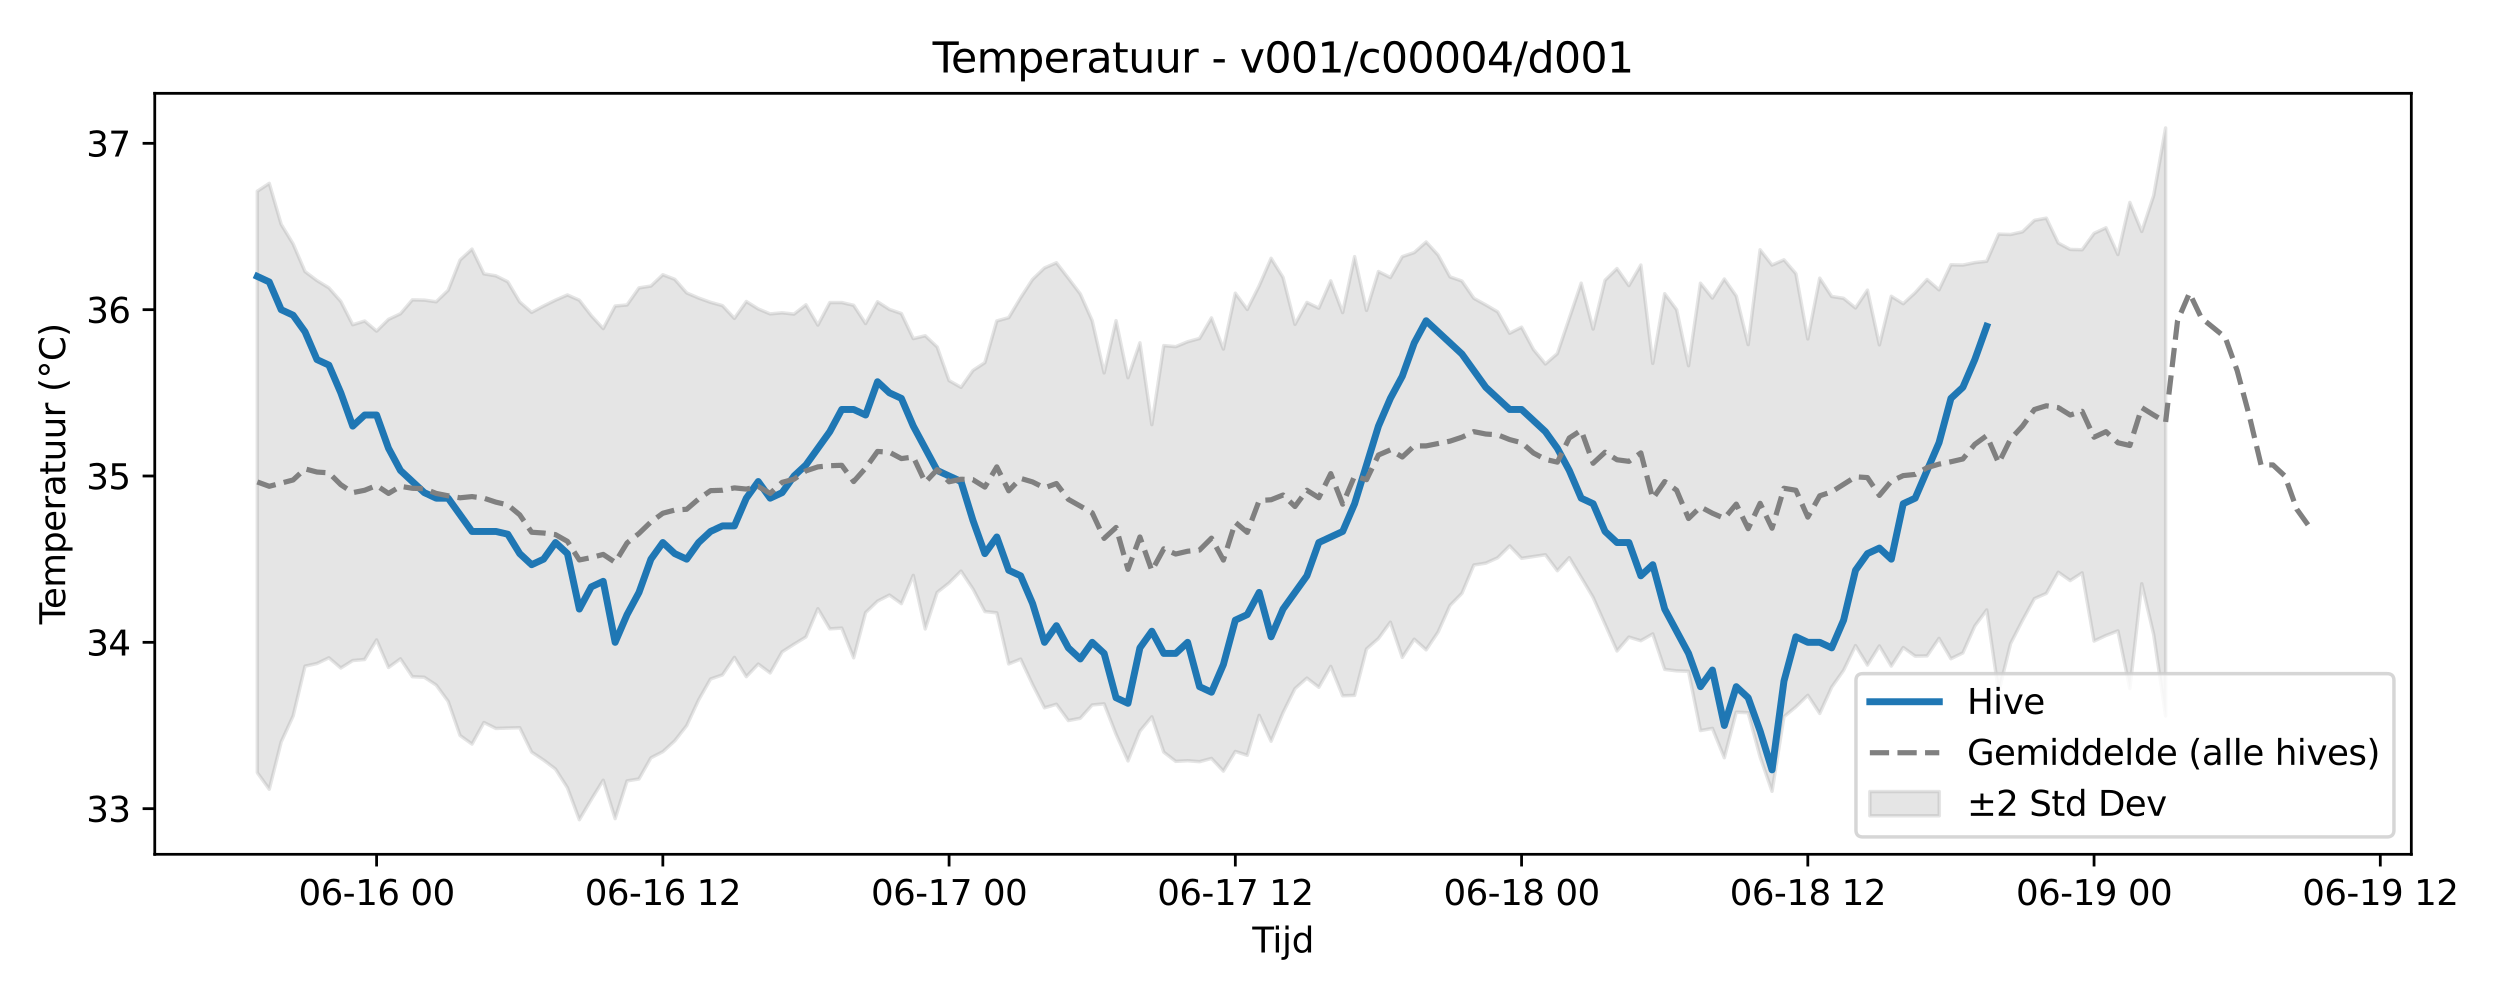 <?xml version="1.0" encoding="utf-8" standalone="no"?>
<!DOCTYPE svg PUBLIC "-//W3C//DTD SVG 1.1//EN"
  "http://www.w3.org/Graphics/SVG/1.1/DTD/svg11.dtd">
<svg xmlns:xlink="http://www.w3.org/1999/xlink" width="720pt" height="288pt" viewBox="0 0 720 288" xmlns="http://www.w3.org/2000/svg" version="1.1">
 <defs>
  <style type="text/css">*{stroke-linejoin: round; stroke-linecap: butt}</style>
 </defs>
 <g id="figure_1">
  <g id="patch_1">
   <path d="M 0 288 
L 720 288 
L 720 0 
L 0 0 
z
" style="fill: #ffffff"/>
  </g>
  <g id="axes_1">
   <g id="patch_2">
    <path d="M 44.57 246.04 
L 694.458 246.04 
L 694.458 26.88 
L 44.57 26.88 
z
" style="fill: #ffffff"/>
   </g>
   <g id="FillBetweenPolyCollection_1">
    <defs>
     <path id="m470086bb7f" d="M 74.11 -232.936 
L 74.11 -65.467 
L 77.545 -60.697 
L 80.98 -74.314 
L 84.415 -81.785 
L 87.85 -96.146 
L 91.285 -96.903 
L 94.72 -98.552 
L 98.155 -95.611 
L 101.59 -97.761 
L 105.025 -98.066 
L 108.46 -103.706 
L 111.895 -95.758 
L 115.329 -98.254 
L 118.764 -93.105 
L 122.199 -92.952 
L 125.634 -90.692 
L 129.069 -86.013 
L 132.504 -76.17 
L 135.939 -73.7 
L 139.374 -79.916 
L 142.809 -78.207 
L 146.244 -78.321 
L 149.679 -78.419 
L 153.114 -71.398 
L 156.549 -69.102 
L 159.984 -66.494 
L 163.418 -61.129 
L 166.853 -51.922 
L 170.288 -57.728 
L 173.723 -63.29 
L 177.158 -52.234 
L 180.593 -63.094 
L 184.028 -63.657 
L 187.463 -69.746 
L 190.898 -71.509 
L 194.333 -74.642 
L 197.768 -79.026 
L 201.203 -86.42 
L 204.638 -92.445 
L 208.072 -93.63 
L 211.507 -98.669 
L 214.942 -93.121 
L 218.377 -96.745 
L 221.812 -94.189 
L 225.247 -100.257 
L 228.682 -102.459 
L 232.117 -104.56 
L 235.552 -112.694 
L 238.987 -106.892 
L 242.422 -107.108 
L 245.857 -98.554 
L 249.292 -111.562 
L 252.727 -114.868 
L 256.161 -116.622 
L 259.596 -114.153 
L 263.031 -122.297 
L 266.466 -106.865 
L 269.901 -117.395 
L 273.336 -120.101 
L 276.771 -123.523 
L 280.206 -118.385 
L 283.641 -111.872 
L 287.076 -111.505 
L 290.511 -96.785 
L 293.946 -98.182 
L 297.381 -90.851 
L 300.816 -84.145 
L 304.25 -85.165 
L 307.685 -80.475 
L 311.12 -81.133 
L 314.555 -84.973 
L 317.99 -85.285 
L 321.425 -76.521 
L 324.86 -68.855 
L 328.295 -77.425 
L 331.73 -81.554 
L 335.165 -71.378 
L 338.6 -68.726 
L 342.035 -68.908 
L 345.47 -68.639 
L 348.904 -69.566 
L 352.339 -65.922 
L 355.774 -71.575 
L 359.209 -70.478 
L 362.644 -81.977 
L 366.079 -74.526 
L 369.514 -82.755 
L 372.949 -89.666 
L 376.384 -92.711 
L 379.819 -90.066 
L 383.254 -96.074 
L 386.689 -87.609 
L 390.124 -87.739 
L 393.559 -101.095 
L 396.993 -104.113 
L 400.428 -108.805 
L 403.863 -98.673 
L 407.298 -103.905 
L 410.733 -100.845 
L 414.168 -105.962 
L 417.603 -113.628 
L 421.038 -117.116 
L 424.473 -125.276 
L 427.908 -125.812 
L 431.343 -127.363 
L 434.778 -130.782 
L 438.213 -127.203 
L 441.647 -127.716 
L 445.082 -128.231 
L 448.517 -123.631 
L 451.952 -127.396 
L 455.387 -121.722 
L 458.822 -115.939 
L 462.257 -108.224 
L 465.692 -100.519 
L 469.127 -104.516 
L 472.562 -103.468 
L 475.997 -105.432 
L 479.432 -95.215 
L 482.867 -94.793 
L 486.302 -94.668 
L 489.736 -77.595 
L 493.171 -78.221 
L 496.606 -69.768 
L 500.041 -82.883 
L 503.476 -82.738 
L 506.911 -70.021 
L 510.346 -60.088 
L 513.781 -81.582 
L 517.216 -84.422 
L 520.651 -87.752 
L 524.086 -82.527 
L 527.521 -90.081 
L 530.956 -94.946 
L 534.391 -102.063 
L 537.825 -96.459 
L 541.26 -101.97 
L 544.695 -96.181 
L 548.13 -101.516 
L 551.565 -99.034 
L 555 -99.105 
L 558.435 -104.139 
L 561.87 -98.284 
L 565.305 -99.966 
L 568.74 -107.702 
L 572.175 -112.332 
L 575.61 -88.7 
L 579.045 -102.644 
L 582.479 -109.329 
L 585.914 -115.597 
L 589.349 -117.1 
L 592.784 -123.203 
L 596.219 -120.788 
L 599.654 -123.007 
L 603.089 -103.378 
L 606.524 -104.975 
L 609.959 -106.298 
L 613.394 -89.693 
L 616.829 -119.877 
L 620.264 -105.249 
L 623.699 -81.801 
L 623.699 -251.158 
L 623.699 -251.158 
L 620.264 -231.702 
L 616.829 -221.332 
L 613.394 -229.695 
L 609.959 -214.686 
L 606.524 -222.396 
L 603.089 -220.799 
L 599.654 -216.074 
L 596.219 -216.164 
L 592.784 -218.007 
L 589.349 -225.174 
L 585.914 -224.548 
L 582.479 -221.236 
L 579.045 -220.469 
L 575.61 -220.575 
L 572.175 -212.758 
L 568.74 -212.37 
L 565.305 -211.666 
L 561.87 -211.751 
L 558.435 -204.528 
L 555 -207.509 
L 551.565 -203.702 
L 548.13 -200.536 
L 544.695 -202.678 
L 541.26 -188.676 
L 537.825 -204.452 
L 534.391 -199.305 
L 530.956 -202.088 
L 527.521 -202.619 
L 524.086 -207.892 
L 520.651 -190.388 
L 517.216 -209.19 
L 513.781 -213.171 
L 510.346 -211.665 
L 506.911 -216.064 
L 503.476 -188.748 
L 500.041 -202.745 
L 496.606 -207.649 
L 493.171 -202.161 
L 489.736 -206.437 
L 486.302 -182.673 
L 482.867 -198.819 
L 479.432 -203.415 
L 475.997 -183.352 
L 472.562 -211.662 
L 469.127 -205.748 
L 465.692 -210.657 
L 462.257 -207.286 
L 458.822 -193.23 
L 455.387 -206.447 
L 451.952 -196.325 
L 448.517 -186.176 
L 445.082 -183.173 
L 441.647 -187.338 
L 438.213 -193.781 
L 434.778 -192.027 
L 431.343 -198.183 
L 427.908 -200.19 
L 424.473 -202.095 
L 421.038 -207.062 
L 417.603 -208.268 
L 414.168 -214.566 
L 410.733 -218.315 
L 407.298 -215.255 
L 403.863 -214.1 
L 400.428 -208.073 
L 396.993 -209.8 
L 393.559 -198.6 
L 390.124 -214.085 
L 386.689 -197.982 
L 383.254 -207.118 
L 379.819 -199.25 
L 376.384 -200.902 
L 372.949 -194.594 
L 369.514 -208.12 
L 366.079 -213.612 
L 362.644 -205.705 
L 359.209 -198.879 
L 355.774 -203.561 
L 352.339 -187.468 
L 348.904 -196.446 
L 345.47 -190.53 
L 342.035 -189.576 
L 338.6 -188.162 
L 335.165 -188.475 
L 331.73 -165.715 
L 328.295 -189.271 
L 324.86 -179.213 
L 321.425 -195.65 
L 317.99 -180.613 
L 314.555 -195.638 
L 311.12 -203.355 
L 307.685 -207.89 
L 304.25 -212.325 
L 300.816 -210.836 
L 297.381 -207.552 
L 293.946 -202.273 
L 290.511 -196.523 
L 287.076 -195.565 
L 283.641 -183.565 
L 280.206 -181.31 
L 276.771 -176.438 
L 273.336 -178.396 
L 269.901 -188.078 
L 266.466 -191.309 
L 263.031 -190.476 
L 259.596 -197.707 
L 256.161 -198.887 
L 252.727 -201.098 
L 249.292 -194.824 
L 245.857 -200.076 
L 242.422 -200.874 
L 238.987 -200.862 
L 235.552 -194.376 
L 232.117 -200.229 
L 228.682 -197.54 
L 225.247 -197.917 
L 221.812 -197.598 
L 218.377 -199.034 
L 214.942 -201.175 
L 211.507 -196.312 
L 208.072 -199.983 
L 204.638 -200.939 
L 201.203 -202.174 
L 197.768 -203.637 
L 194.333 -207.565 
L 190.898 -208.874 
L 187.463 -205.618 
L 184.028 -205.092 
L 180.593 -200.181 
L 177.158 -199.864 
L 173.723 -193.37 
L 170.288 -197.107 
L 166.853 -201.544 
L 163.418 -203.058 
L 159.984 -201.57 
L 156.549 -199.875 
L 153.114 -198.035 
L 149.679 -201.051 
L 146.244 -206.852 
L 142.809 -208.563 
L 139.374 -209.134 
L 135.939 -216.262 
L 132.504 -213.108 
L 129.069 -204.406 
L 125.634 -201.095 
L 122.199 -201.573 
L 118.764 -201.648 
L 115.329 -197.639 
L 111.895 -196.029 
L 108.46 -192.643 
L 105.025 -195.547 
L 101.59 -194.482 
L 98.155 -201.194 
L 94.72 -205.097 
L 91.285 -207.201 
L 87.85 -209.784 
L 84.415 -217.757 
L 80.98 -223.404 
L 77.545 -235.196 
L 74.11 -232.936 
z
" style="stroke: #808080; stroke-opacity: 0.2"/>
    </defs>
    <g clip-path="url(#p5c47bbd1cf)">
     <use xlink:href="#m470086bb7f" x="0" y="288" style="fill: #808080; fill-opacity: 0.2; stroke: #808080; stroke-opacity: 0.2"/>
    </g>
   </g>
   <g id="matplotlib.axis_1">
    <g id="xtick_1">
     <g id="line2d_1">
      <defs>
       <path id="m032b2d06da" d="M 0 0 
L 0 3.5 
" style="stroke: #000000; stroke-width: 0.8"/>
      </defs>
      <g>
       <use xlink:href="#m032b2d06da" x="108.46" y="246.04" style="stroke: #000000; stroke-width: 0.8"/>
      </g>
     </g>
     <g id="text_1">
      <!-- 06-16 00 -->
      <g transform="translate(85.979 260.638) scale(0.1 -0.1)">
       <defs>
        <path id="DejaVuSans-30" d="M 2034 4250 
Q 1547 4250 1301 3770 
Q 1056 3291 1056 2328 
Q 1056 1369 1301 889 
Q 1547 409 2034 409 
Q 2525 409 2770 889 
Q 3016 1369 3016 2328 
Q 3016 3291 2770 3770 
Q 2525 4250 2034 4250 
z
M 2034 4750 
Q 2819 4750 3233 4129 
Q 3647 3509 3647 2328 
Q 3647 1150 3233 529 
Q 2819 -91 2034 -91 
Q 1250 -91 836 529 
Q 422 1150 422 2328 
Q 422 3509 836 4129 
Q 1250 4750 2034 4750 
z
" transform="scale(0.016)"/>
        <path id="DejaVuSans-36" d="M 2113 2584 
Q 1688 2584 1439 2293 
Q 1191 2003 1191 1497 
Q 1191 994 1439 701 
Q 1688 409 2113 409 
Q 2538 409 2786 701 
Q 3034 994 3034 1497 
Q 3034 2003 2786 2293 
Q 2538 2584 2113 2584 
z
M 3366 4563 
L 3366 3988 
Q 3128 4100 2886 4159 
Q 2644 4219 2406 4219 
Q 1781 4219 1451 3797 
Q 1122 3375 1075 2522 
Q 1259 2794 1537 2939 
Q 1816 3084 2150 3084 
Q 2853 3084 3261 2657 
Q 3669 2231 3669 1497 
Q 3669 778 3244 343 
Q 2819 -91 2113 -91 
Q 1303 -91 875 529 
Q 447 1150 447 2328 
Q 447 3434 972 4092 
Q 1497 4750 2381 4750 
Q 2619 4750 2861 4703 
Q 3103 4656 3366 4563 
z
" transform="scale(0.016)"/>
        <path id="DejaVuSans-2d" d="M 313 2009 
L 1997 2009 
L 1997 1497 
L 313 1497 
L 313 2009 
z
" transform="scale(0.016)"/>
        <path id="DejaVuSans-31" d="M 794 531 
L 1825 531 
L 1825 4091 
L 703 3866 
L 703 4441 
L 1819 4666 
L 2450 4666 
L 2450 531 
L 3481 531 
L 3481 0 
L 794 0 
L 794 531 
z
" transform="scale(0.016)"/>
        <path id="DejaVuSans-20" transform="scale(0.016)"/>
       </defs>
       <use xlink:href="#DejaVuSans-30"/>
       <use xlink:href="#DejaVuSans-36" transform="translate(63.623 0)"/>
       <use xlink:href="#DejaVuSans-2d" transform="translate(127.246 0)"/>
       <use xlink:href="#DejaVuSans-31" transform="translate(163.33 0)"/>
       <use xlink:href="#DejaVuSans-36" transform="translate(226.953 0)"/>
       <use xlink:href="#DejaVuSans-20" transform="translate(290.576 0)"/>
       <use xlink:href="#DejaVuSans-30" transform="translate(322.363 0)"/>
       <use xlink:href="#DejaVuSans-30" transform="translate(385.986 0)"/>
      </g>
     </g>
    </g>
    <g id="xtick_2">
     <g id="line2d_2">
      <g>
       <use xlink:href="#m032b2d06da" x="190.898" y="246.04" style="stroke: #000000; stroke-width: 0.8"/>
      </g>
     </g>
     <g id="text_2">
      <!-- 06-16 12 -->
      <g transform="translate(168.417 260.638) scale(0.1 -0.1)">
       <defs>
        <path id="DejaVuSans-32" d="M 1228 531 
L 3431 531 
L 3431 0 
L 469 0 
L 469 531 
Q 828 903 1448 1529 
Q 2069 2156 2228 2338 
Q 2531 2678 2651 2914 
Q 2772 3150 2772 3378 
Q 2772 3750 2511 3984 
Q 2250 4219 1831 4219 
Q 1534 4219 1204 4116 
Q 875 4013 500 3803 
L 500 4441 
Q 881 4594 1212 4672 
Q 1544 4750 1819 4750 
Q 2544 4750 2975 4387 
Q 3406 4025 3406 3419 
Q 3406 3131 3298 2873 
Q 3191 2616 2906 2266 
Q 2828 2175 2409 1742 
Q 1991 1309 1228 531 
z
" transform="scale(0.016)"/>
       </defs>
       <use xlink:href="#DejaVuSans-30"/>
       <use xlink:href="#DejaVuSans-36" transform="translate(63.623 0)"/>
       <use xlink:href="#DejaVuSans-2d" transform="translate(127.246 0)"/>
       <use xlink:href="#DejaVuSans-31" transform="translate(163.33 0)"/>
       <use xlink:href="#DejaVuSans-36" transform="translate(226.953 0)"/>
       <use xlink:href="#DejaVuSans-20" transform="translate(290.576 0)"/>
       <use xlink:href="#DejaVuSans-31" transform="translate(322.363 0)"/>
       <use xlink:href="#DejaVuSans-32" transform="translate(385.986 0)"/>
      </g>
     </g>
    </g>
    <g id="xtick_3">
     <g id="line2d_3">
      <g>
       <use xlink:href="#m032b2d06da" x="273.336" y="246.04" style="stroke: #000000; stroke-width: 0.8"/>
      </g>
     </g>
     <g id="text_3">
      <!-- 06-17 00 -->
      <g transform="translate(250.856 260.638) scale(0.1 -0.1)">
       <defs>
        <path id="DejaVuSans-37" d="M 525 4666 
L 3525 4666 
L 3525 4397 
L 1831 0 
L 1172 0 
L 2766 4134 
L 525 4134 
L 525 4666 
z
" transform="scale(0.016)"/>
       </defs>
       <use xlink:href="#DejaVuSans-30"/>
       <use xlink:href="#DejaVuSans-36" transform="translate(63.623 0)"/>
       <use xlink:href="#DejaVuSans-2d" transform="translate(127.246 0)"/>
       <use xlink:href="#DejaVuSans-31" transform="translate(163.33 0)"/>
       <use xlink:href="#DejaVuSans-37" transform="translate(226.953 0)"/>
       <use xlink:href="#DejaVuSans-20" transform="translate(290.576 0)"/>
       <use xlink:href="#DejaVuSans-30" transform="translate(322.363 0)"/>
       <use xlink:href="#DejaVuSans-30" transform="translate(385.986 0)"/>
      </g>
     </g>
    </g>
    <g id="xtick_4">
     <g id="line2d_4">
      <g>
       <use xlink:href="#m032b2d06da" x="355.774" y="246.04" style="stroke: #000000; stroke-width: 0.8"/>
      </g>
     </g>
     <g id="text_4">
      <!-- 06-17 12 -->
      <g transform="translate(333.294 260.638) scale(0.1 -0.1)">
       <use xlink:href="#DejaVuSans-30"/>
       <use xlink:href="#DejaVuSans-36" transform="translate(63.623 0)"/>
       <use xlink:href="#DejaVuSans-2d" transform="translate(127.246 0)"/>
       <use xlink:href="#DejaVuSans-31" transform="translate(163.33 0)"/>
       <use xlink:href="#DejaVuSans-37" transform="translate(226.953 0)"/>
       <use xlink:href="#DejaVuSans-20" transform="translate(290.576 0)"/>
       <use xlink:href="#DejaVuSans-31" transform="translate(322.363 0)"/>
       <use xlink:href="#DejaVuSans-32" transform="translate(385.986 0)"/>
      </g>
     </g>
    </g>
    <g id="xtick_5">
     <g id="line2d_5">
      <g>
       <use xlink:href="#m032b2d06da" x="438.213" y="246.04" style="stroke: #000000; stroke-width: 0.8"/>
      </g>
     </g>
     <g id="text_5">
      <!-- 06-18 00 -->
      <g transform="translate(415.732 260.638) scale(0.1 -0.1)">
       <defs>
        <path id="DejaVuSans-38" d="M 2034 2216 
Q 1584 2216 1326 1975 
Q 1069 1734 1069 1313 
Q 1069 891 1326 650 
Q 1584 409 2034 409 
Q 2484 409 2743 651 
Q 3003 894 3003 1313 
Q 3003 1734 2745 1975 
Q 2488 2216 2034 2216 
z
M 1403 2484 
Q 997 2584 770 2862 
Q 544 3141 544 3541 
Q 544 4100 942 4425 
Q 1341 4750 2034 4750 
Q 2731 4750 3128 4425 
Q 3525 4100 3525 3541 
Q 3525 3141 3298 2862 
Q 3072 2584 2669 2484 
Q 3125 2378 3379 2068 
Q 3634 1759 3634 1313 
Q 3634 634 3220 271 
Q 2806 -91 2034 -91 
Q 1263 -91 848 271 
Q 434 634 434 1313 
Q 434 1759 690 2068 
Q 947 2378 1403 2484 
z
M 1172 3481 
Q 1172 3119 1398 2916 
Q 1625 2713 2034 2713 
Q 2441 2713 2670 2916 
Q 2900 3119 2900 3481 
Q 2900 3844 2670 4047 
Q 2441 4250 2034 4250 
Q 1625 4250 1398 4047 
Q 1172 3844 1172 3481 
z
" transform="scale(0.016)"/>
       </defs>
       <use xlink:href="#DejaVuSans-30"/>
       <use xlink:href="#DejaVuSans-36" transform="translate(63.623 0)"/>
       <use xlink:href="#DejaVuSans-2d" transform="translate(127.246 0)"/>
       <use xlink:href="#DejaVuSans-31" transform="translate(163.33 0)"/>
       <use xlink:href="#DejaVuSans-38" transform="translate(226.953 0)"/>
       <use xlink:href="#DejaVuSans-20" transform="translate(290.576 0)"/>
       <use xlink:href="#DejaVuSans-30" transform="translate(322.363 0)"/>
       <use xlink:href="#DejaVuSans-30" transform="translate(385.986 0)"/>
      </g>
     </g>
    </g>
    <g id="xtick_6">
     <g id="line2d_6">
      <g>
       <use xlink:href="#m032b2d06da" x="520.651" y="246.04" style="stroke: #000000; stroke-width: 0.8"/>
      </g>
     </g>
     <g id="text_6">
      <!-- 06-18 12 -->
      <g transform="translate(498.17 260.638) scale(0.1 -0.1)">
       <use xlink:href="#DejaVuSans-30"/>
       <use xlink:href="#DejaVuSans-36" transform="translate(63.623 0)"/>
       <use xlink:href="#DejaVuSans-2d" transform="translate(127.246 0)"/>
       <use xlink:href="#DejaVuSans-31" transform="translate(163.33 0)"/>
       <use xlink:href="#DejaVuSans-38" transform="translate(226.953 0)"/>
       <use xlink:href="#DejaVuSans-20" transform="translate(290.576 0)"/>
       <use xlink:href="#DejaVuSans-31" transform="translate(322.363 0)"/>
       <use xlink:href="#DejaVuSans-32" transform="translate(385.986 0)"/>
      </g>
     </g>
    </g>
    <g id="xtick_7">
     <g id="line2d_7">
      <g>
       <use xlink:href="#m032b2d06da" x="603.089" y="246.04" style="stroke: #000000; stroke-width: 0.8"/>
      </g>
     </g>
     <g id="text_7">
      <!-- 06-19 00 -->
      <g transform="translate(580.609 260.638) scale(0.1 -0.1)">
       <defs>
        <path id="DejaVuSans-39" d="M 703 97 
L 703 672 
Q 941 559 1184 500 
Q 1428 441 1663 441 
Q 2288 441 2617 861 
Q 2947 1281 2994 2138 
Q 2813 1869 2534 1725 
Q 2256 1581 1919 1581 
Q 1219 1581 811 2004 
Q 403 2428 403 3163 
Q 403 3881 828 4315 
Q 1253 4750 1959 4750 
Q 2769 4750 3195 4129 
Q 3622 3509 3622 2328 
Q 3622 1225 3098 567 
Q 2575 -91 1691 -91 
Q 1453 -91 1209 -44 
Q 966 3 703 97 
z
M 1959 2075 
Q 2384 2075 2632 2365 
Q 2881 2656 2881 3163 
Q 2881 3666 2632 3958 
Q 2384 4250 1959 4250 
Q 1534 4250 1286 3958 
Q 1038 3666 1038 3163 
Q 1038 2656 1286 2365 
Q 1534 2075 1959 2075 
z
" transform="scale(0.016)"/>
       </defs>
       <use xlink:href="#DejaVuSans-30"/>
       <use xlink:href="#DejaVuSans-36" transform="translate(63.623 0)"/>
       <use xlink:href="#DejaVuSans-2d" transform="translate(127.246 0)"/>
       <use xlink:href="#DejaVuSans-31" transform="translate(163.33 0)"/>
       <use xlink:href="#DejaVuSans-39" transform="translate(226.953 0)"/>
       <use xlink:href="#DejaVuSans-20" transform="translate(290.576 0)"/>
       <use xlink:href="#DejaVuSans-30" transform="translate(322.363 0)"/>
       <use xlink:href="#DejaVuSans-30" transform="translate(385.986 0)"/>
      </g>
     </g>
    </g>
    <g id="xtick_8">
     <g id="line2d_8">
      <g>
       <use xlink:href="#m032b2d06da" x="685.527" y="246.04" style="stroke: #000000; stroke-width: 0.8"/>
      </g>
     </g>
     <g id="text_8">
      <!-- 06-19 12 -->
      <g transform="translate(663.047 260.638) scale(0.1 -0.1)">
       <use xlink:href="#DejaVuSans-30"/>
       <use xlink:href="#DejaVuSans-36" transform="translate(63.623 0)"/>
       <use xlink:href="#DejaVuSans-2d" transform="translate(127.246 0)"/>
       <use xlink:href="#DejaVuSans-31" transform="translate(163.33 0)"/>
       <use xlink:href="#DejaVuSans-39" transform="translate(226.953 0)"/>
       <use xlink:href="#DejaVuSans-20" transform="translate(290.576 0)"/>
       <use xlink:href="#DejaVuSans-31" transform="translate(322.363 0)"/>
       <use xlink:href="#DejaVuSans-32" transform="translate(385.986 0)"/>
      </g>
     </g>
    </g>
    <g id="text_9">
     <!-- Tijd -->
     <g transform="translate(360.664 274.317) scale(0.1 -0.1)">
      <defs>
       <path id="DejaVuSans-54" d="M -19 4666 
L 3928 4666 
L 3928 4134 
L 2272 4134 
L 2272 0 
L 1638 0 
L 1638 4134 
L -19 4134 
L -19 4666 
z
" transform="scale(0.016)"/>
       <path id="DejaVuSans-69" d="M 603 3500 
L 1178 3500 
L 1178 0 
L 603 0 
L 603 3500 
z
M 603 4863 
L 1178 4863 
L 1178 4134 
L 603 4134 
L 603 4863 
z
" transform="scale(0.016)"/>
       <path id="DejaVuSans-6a" d="M 603 3500 
L 1178 3500 
L 1178 -63 
Q 1178 -731 923 -1031 
Q 669 -1331 103 -1331 
L -116 -1331 
L -116 -844 
L 38 -844 
Q 366 -844 484 -692 
Q 603 -541 603 -63 
L 603 3500 
z
M 603 4863 
L 1178 4863 
L 1178 4134 
L 603 4134 
L 603 4863 
z
" transform="scale(0.016)"/>
       <path id="DejaVuSans-64" d="M 2906 2969 
L 2906 4863 
L 3481 4863 
L 3481 0 
L 2906 0 
L 2906 525 
Q 2725 213 2448 61 
Q 2172 -91 1784 -91 
Q 1150 -91 751 415 
Q 353 922 353 1747 
Q 353 2572 751 3078 
Q 1150 3584 1784 3584 
Q 2172 3584 2448 3432 
Q 2725 3281 2906 2969 
z
M 947 1747 
Q 947 1113 1208 752 
Q 1469 391 1925 391 
Q 2381 391 2643 752 
Q 2906 1113 2906 1747 
Q 2906 2381 2643 2742 
Q 2381 3103 1925 3103 
Q 1469 3103 1208 2742 
Q 947 2381 947 1747 
z
" transform="scale(0.016)"/>
      </defs>
      <use xlink:href="#DejaVuSans-54"/>
      <use xlink:href="#DejaVuSans-69" transform="translate(57.959 0)"/>
      <use xlink:href="#DejaVuSans-6a" transform="translate(85.742 0)"/>
      <use xlink:href="#DejaVuSans-64" transform="translate(113.525 0)"/>
     </g>
    </g>
   </g>
   <g id="matplotlib.axis_2">
    <g id="ytick_1">
     <g id="line2d_9">
      <defs>
       <path id="m6272156361" d="M 0 0 
L -3.5 0 
" style="stroke: #000000; stroke-width: 0.8"/>
      </defs>
      <g>
       <use xlink:href="#m6272156361" x="44.57" y="232.891" style="stroke: #000000; stroke-width: 0.8"/>
      </g>
     </g>
     <g id="text_10">
      <!-- 33 -->
      <g transform="translate(24.845 236.69) scale(0.1 -0.1)">
       <defs>
        <path id="DejaVuSans-33" d="M 2597 2516 
Q 3050 2419 3304 2112 
Q 3559 1806 3559 1356 
Q 3559 666 3084 287 
Q 2609 -91 1734 -91 
Q 1441 -91 1130 -33 
Q 819 25 488 141 
L 488 750 
Q 750 597 1062 519 
Q 1375 441 1716 441 
Q 2309 441 2620 675 
Q 2931 909 2931 1356 
Q 2931 1769 2642 2001 
Q 2353 2234 1838 2234 
L 1294 2234 
L 1294 2753 
L 1863 2753 
Q 2328 2753 2575 2939 
Q 2822 3125 2822 3475 
Q 2822 3834 2567 4026 
Q 2313 4219 1838 4219 
Q 1578 4219 1281 4162 
Q 984 4106 628 3988 
L 628 4550 
Q 988 4650 1302 4700 
Q 1616 4750 1894 4750 
Q 2613 4750 3031 4423 
Q 3450 4097 3450 3541 
Q 3450 3153 3228 2886 
Q 3006 2619 2597 2516 
z
" transform="scale(0.016)"/>
       </defs>
       <use xlink:href="#DejaVuSans-33"/>
       <use xlink:href="#DejaVuSans-33" transform="translate(63.623 0)"/>
      </g>
     </g>
    </g>
    <g id="ytick_2">
     <g id="line2d_10">
      <g>
       <use xlink:href="#m6272156361" x="44.57" y="184.989" style="stroke: #000000; stroke-width: 0.8"/>
      </g>
     </g>
     <g id="text_11">
      <!-- 34 -->
      <g transform="translate(24.845 188.789) scale(0.1 -0.1)">
       <defs>
        <path id="DejaVuSans-34" d="M 2419 4116 
L 825 1625 
L 2419 1625 
L 2419 4116 
z
M 2253 4666 
L 3047 4666 
L 3047 1625 
L 3713 1625 
L 3713 1100 
L 3047 1100 
L 3047 0 
L 2419 0 
L 2419 1100 
L 313 1100 
L 313 1709 
L 2253 4666 
z
" transform="scale(0.016)"/>
       </defs>
       <use xlink:href="#DejaVuSans-33"/>
       <use xlink:href="#DejaVuSans-34" transform="translate(63.623 0)"/>
      </g>
     </g>
    </g>
    <g id="ytick_3">
     <g id="line2d_11">
      <g>
       <use xlink:href="#m6272156361" x="44.57" y="137.088" style="stroke: #000000; stroke-width: 0.8"/>
      </g>
     </g>
     <g id="text_12">
      <!-- 35 -->
      <g transform="translate(24.845 140.887) scale(0.1 -0.1)">
       <defs>
        <path id="DejaVuSans-35" d="M 691 4666 
L 3169 4666 
L 3169 4134 
L 1269 4134 
L 1269 2991 
Q 1406 3038 1543 3061 
Q 1681 3084 1819 3084 
Q 2600 3084 3056 2656 
Q 3513 2228 3513 1497 
Q 3513 744 3044 326 
Q 2575 -91 1722 -91 
Q 1428 -91 1123 -41 
Q 819 9 494 109 
L 494 744 
Q 775 591 1075 516 
Q 1375 441 1709 441 
Q 2250 441 2565 725 
Q 2881 1009 2881 1497 
Q 2881 1984 2565 2268 
Q 2250 2553 1709 2553 
Q 1456 2553 1204 2497 
Q 953 2441 691 2322 
L 691 4666 
z
" transform="scale(0.016)"/>
       </defs>
       <use xlink:href="#DejaVuSans-33"/>
       <use xlink:href="#DejaVuSans-35" transform="translate(63.623 0)"/>
      </g>
     </g>
    </g>
    <g id="ytick_4">
     <g id="line2d_12">
      <g>
       <use xlink:href="#m6272156361" x="44.57" y="89.187" style="stroke: #000000; stroke-width: 0.8"/>
      </g>
     </g>
     <g id="text_13">
      <!-- 36 -->
      <g transform="translate(24.845 92.986) scale(0.1 -0.1)">
       <use xlink:href="#DejaVuSans-33"/>
       <use xlink:href="#DejaVuSans-36" transform="translate(63.623 0)"/>
      </g>
     </g>
    </g>
    <g id="ytick_5">
     <g id="line2d_13">
      <g>
       <use xlink:href="#m6272156361" x="44.57" y="41.285" style="stroke: #000000; stroke-width: 0.8"/>
      </g>
     </g>
     <g id="text_14">
      <!-- 37 -->
      <g transform="translate(24.845 45.085) scale(0.1 -0.1)">
       <use xlink:href="#DejaVuSans-33"/>
       <use xlink:href="#DejaVuSans-37" transform="translate(63.623 0)"/>
      </g>
     </g>
    </g>
    <g id="text_15">
     <!-- Temperatuur (°C) -->
     <g transform="translate(18.765 179.816) rotate(-90) scale(0.1 -0.1)">
      <defs>
       <path id="DejaVuSans-65" d="M 3597 1894 
L 3597 1613 
L 953 1613 
Q 991 1019 1311 708 
Q 1631 397 2203 397 
Q 2534 397 2845 478 
Q 3156 559 3463 722 
L 3463 178 
Q 3153 47 2828 -22 
Q 2503 -91 2169 -91 
Q 1331 -91 842 396 
Q 353 884 353 1716 
Q 353 2575 817 3079 
Q 1281 3584 2069 3584 
Q 2775 3584 3186 3129 
Q 3597 2675 3597 1894 
z
M 3022 2063 
Q 3016 2534 2758 2815 
Q 2500 3097 2075 3097 
Q 1594 3097 1305 2825 
Q 1016 2553 972 2059 
L 3022 2063 
z
" transform="scale(0.016)"/>
       <path id="DejaVuSans-6d" d="M 3328 2828 
Q 3544 3216 3844 3400 
Q 4144 3584 4550 3584 
Q 5097 3584 5394 3201 
Q 5691 2819 5691 2113 
L 5691 0 
L 5113 0 
L 5113 2094 
Q 5113 2597 4934 2840 
Q 4756 3084 4391 3084 
Q 3944 3084 3684 2787 
Q 3425 2491 3425 1978 
L 3425 0 
L 2847 0 
L 2847 2094 
Q 2847 2600 2669 2842 
Q 2491 3084 2119 3084 
Q 1678 3084 1418 2786 
Q 1159 2488 1159 1978 
L 1159 0 
L 581 0 
L 581 3500 
L 1159 3500 
L 1159 2956 
Q 1356 3278 1631 3431 
Q 1906 3584 2284 3584 
Q 2666 3584 2933 3390 
Q 3200 3197 3328 2828 
z
" transform="scale(0.016)"/>
       <path id="DejaVuSans-70" d="M 1159 525 
L 1159 -1331 
L 581 -1331 
L 581 3500 
L 1159 3500 
L 1159 2969 
Q 1341 3281 1617 3432 
Q 1894 3584 2278 3584 
Q 2916 3584 3314 3078 
Q 3713 2572 3713 1747 
Q 3713 922 3314 415 
Q 2916 -91 2278 -91 
Q 1894 -91 1617 61 
Q 1341 213 1159 525 
z
M 3116 1747 
Q 3116 2381 2855 2742 
Q 2594 3103 2138 3103 
Q 1681 3103 1420 2742 
Q 1159 2381 1159 1747 
Q 1159 1113 1420 752 
Q 1681 391 2138 391 
Q 2594 391 2855 752 
Q 3116 1113 3116 1747 
z
" transform="scale(0.016)"/>
       <path id="DejaVuSans-72" d="M 2631 2963 
Q 2534 3019 2420 3045 
Q 2306 3072 2169 3072 
Q 1681 3072 1420 2755 
Q 1159 2438 1159 1844 
L 1159 0 
L 581 0 
L 581 3500 
L 1159 3500 
L 1159 2956 
Q 1341 3275 1631 3429 
Q 1922 3584 2338 3584 
Q 2397 3584 2469 3576 
Q 2541 3569 2628 3553 
L 2631 2963 
z
" transform="scale(0.016)"/>
       <path id="DejaVuSans-61" d="M 2194 1759 
Q 1497 1759 1228 1600 
Q 959 1441 959 1056 
Q 959 750 1161 570 
Q 1363 391 1709 391 
Q 2188 391 2477 730 
Q 2766 1069 2766 1631 
L 2766 1759 
L 2194 1759 
z
M 3341 1997 
L 3341 0 
L 2766 0 
L 2766 531 
Q 2569 213 2275 61 
Q 1981 -91 1556 -91 
Q 1019 -91 701 211 
Q 384 513 384 1019 
Q 384 1609 779 1909 
Q 1175 2209 1959 2209 
L 2766 2209 
L 2766 2266 
Q 2766 2663 2505 2880 
Q 2244 3097 1772 3097 
Q 1472 3097 1187 3025 
Q 903 2953 641 2809 
L 641 3341 
Q 956 3463 1253 3523 
Q 1550 3584 1831 3584 
Q 2591 3584 2966 3190 
Q 3341 2797 3341 1997 
z
" transform="scale(0.016)"/>
       <path id="DejaVuSans-74" d="M 1172 4494 
L 1172 3500 
L 2356 3500 
L 2356 3053 
L 1172 3053 
L 1172 1153 
Q 1172 725 1289 603 
Q 1406 481 1766 481 
L 2356 481 
L 2356 0 
L 1766 0 
Q 1100 0 847 248 
Q 594 497 594 1153 
L 594 3053 
L 172 3053 
L 172 3500 
L 594 3500 
L 594 4494 
L 1172 4494 
z
" transform="scale(0.016)"/>
       <path id="DejaVuSans-75" d="M 544 1381 
L 544 3500 
L 1119 3500 
L 1119 1403 
Q 1119 906 1312 657 
Q 1506 409 1894 409 
Q 2359 409 2629 706 
Q 2900 1003 2900 1516 
L 2900 3500 
L 3475 3500 
L 3475 0 
L 2900 0 
L 2900 538 
Q 2691 219 2414 64 
Q 2138 -91 1772 -91 
Q 1169 -91 856 284 
Q 544 659 544 1381 
z
M 1991 3584 
L 1991 3584 
z
" transform="scale(0.016)"/>
       <path id="DejaVuSans-28" d="M 1984 4856 
Q 1566 4138 1362 3434 
Q 1159 2731 1159 2009 
Q 1159 1288 1364 580 
Q 1569 -128 1984 -844 
L 1484 -844 
Q 1016 -109 783 600 
Q 550 1309 550 2009 
Q 550 2706 781 3412 
Q 1013 4119 1484 4856 
L 1984 4856 
z
" transform="scale(0.016)"/>
       <path id="DejaVuSans-b0" d="M 1600 4347 
Q 1350 4347 1178 4173 
Q 1006 4000 1006 3750 
Q 1006 3503 1178 3333 
Q 1350 3163 1600 3163 
Q 1850 3163 2022 3333 
Q 2194 3503 2194 3750 
Q 2194 3997 2020 4172 
Q 1847 4347 1600 4347 
z
M 1600 4750 
Q 1800 4750 1984 4673 
Q 2169 4597 2303 4453 
Q 2447 4313 2519 4134 
Q 2591 3956 2591 3750 
Q 2591 3338 2302 3052 
Q 2013 2766 1594 2766 
Q 1172 2766 890 3047 
Q 609 3328 609 3750 
Q 609 4169 896 4459 
Q 1184 4750 1600 4750 
z
" transform="scale(0.016)"/>
       <path id="DejaVuSans-43" d="M 4122 4306 
L 4122 3641 
Q 3803 3938 3442 4084 
Q 3081 4231 2675 4231 
Q 1875 4231 1450 3742 
Q 1025 3253 1025 2328 
Q 1025 1406 1450 917 
Q 1875 428 2675 428 
Q 3081 428 3442 575 
Q 3803 722 4122 1019 
L 4122 359 
Q 3791 134 3420 21 
Q 3050 -91 2638 -91 
Q 1578 -91 968 557 
Q 359 1206 359 2328 
Q 359 3453 968 4101 
Q 1578 4750 2638 4750 
Q 3056 4750 3426 4639 
Q 3797 4528 4122 4306 
z
" transform="scale(0.016)"/>
       <path id="DejaVuSans-29" d="M 513 4856 
L 1013 4856 
Q 1481 4119 1714 3412 
Q 1947 2706 1947 2009 
Q 1947 1309 1714 600 
Q 1481 -109 1013 -844 
L 513 -844 
Q 928 -128 1133 580 
Q 1338 1288 1338 2009 
Q 1338 2731 1133 3434 
Q 928 4138 513 4856 
z
" transform="scale(0.016)"/>
      </defs>
      <use xlink:href="#DejaVuSans-54"/>
      <use xlink:href="#DejaVuSans-65" transform="translate(44.084 0)"/>
      <use xlink:href="#DejaVuSans-6d" transform="translate(105.607 0)"/>
      <use xlink:href="#DejaVuSans-70" transform="translate(203.02 0)"/>
      <use xlink:href="#DejaVuSans-65" transform="translate(266.496 0)"/>
      <use xlink:href="#DejaVuSans-72" transform="translate(328.02 0)"/>
      <use xlink:href="#DejaVuSans-61" transform="translate(369.133 0)"/>
      <use xlink:href="#DejaVuSans-74" transform="translate(430.412 0)"/>
      <use xlink:href="#DejaVuSans-75" transform="translate(469.621 0)"/>
      <use xlink:href="#DejaVuSans-75" transform="translate(533 0)"/>
      <use xlink:href="#DejaVuSans-72" transform="translate(596.379 0)"/>
      <use xlink:href="#DejaVuSans-20" transform="translate(637.492 0)"/>
      <use xlink:href="#DejaVuSans-28" transform="translate(669.279 0)"/>
      <use xlink:href="#DejaVuSans-b0" transform="translate(708.293 0)"/>
      <use xlink:href="#DejaVuSans-43" transform="translate(758.293 0)"/>
      <use xlink:href="#DejaVuSans-29" transform="translate(828.117 0)"/>
     </g>
    </g>
   </g>
   <g id="line2d_14">
    <path d="M 74.11 79.607 
L 77.545 81.203 
L 80.98 89.187 
L 84.415 90.784 
L 87.85 95.574 
L 91.285 103.557 
L 94.72 105.154 
L 98.155 113.137 
L 101.59 122.718 
L 105.025 119.524 
L 108.46 119.524 
L 111.895 129.105 
L 115.329 135.491 
L 122.199 141.878 
L 125.634 143.475 
L 129.069 143.475 
L 135.939 153.055 
L 142.809 153.055 
L 146.244 153.854 
L 149.679 159.442 
L 153.114 162.636 
L 156.549 161.039 
L 159.984 156.249 
L 163.418 159.442 
L 166.853 175.409 
L 170.288 169.022 
L 173.723 167.426 
L 177.158 184.989 
L 180.593 177.006 
L 184.028 170.619 
L 187.463 161.039 
L 190.898 156.249 
L 194.333 159.442 
L 197.768 161.039 
L 201.203 156.249 
L 204.638 153.055 
L 208.072 151.459 
L 211.507 151.459 
L 214.942 143.475 
L 218.377 138.685 
L 221.812 143.475 
L 225.247 141.878 
L 228.682 137.088 
L 232.117 133.895 
L 238.987 124.314 
L 242.422 117.928 
L 245.857 117.928 
L 249.292 119.524 
L 252.727 109.944 
L 256.161 113.137 
L 259.596 114.734 
L 263.031 122.718 
L 269.901 135.491 
L 276.771 138.685 
L 280.206 149.862 
L 283.641 159.442 
L 287.076 154.652 
L 290.511 164.232 
L 293.946 165.829 
L 297.381 173.812 
L 300.816 184.989 
L 304.25 180.199 
L 307.685 186.586 
L 311.12 189.78 
L 314.555 184.989 
L 317.99 188.183 
L 321.425 200.957 
L 324.86 202.553 
L 328.295 186.586 
L 331.73 181.796 
L 335.165 188.183 
L 338.6 188.183 
L 342.035 184.989 
L 345.47 197.763 
L 348.904 199.36 
L 352.339 191.376 
L 355.774 178.603 
L 359.209 177.006 
L 362.644 170.619 
L 366.079 183.393 
L 369.514 175.409 
L 376.384 165.829 
L 379.819 156.249 
L 386.689 153.055 
L 390.124 145.072 
L 396.993 122.718 
L 400.428 114.734 
L 403.863 108.347 
L 407.298 98.767 
L 410.733 92.38 
L 421.038 101.96 
L 427.908 111.541 
L 434.778 117.928 
L 438.213 117.928 
L 445.082 124.314 
L 448.517 129.105 
L 451.952 135.491 
L 455.387 143.475 
L 458.822 145.072 
L 462.257 153.055 
L 465.692 156.249 
L 469.127 156.249 
L 472.562 165.829 
L 475.997 162.636 
L 479.432 175.409 
L 486.302 188.183 
L 489.736 197.763 
L 493.171 192.973 
L 496.606 208.94 
L 500.041 197.763 
L 503.476 200.957 
L 506.911 210.537 
L 510.346 221.714 
L 513.781 196.166 
L 517.216 183.393 
L 520.651 184.989 
L 524.086 184.989 
L 527.521 186.586 
L 530.956 178.603 
L 534.391 164.232 
L 537.825 159.442 
L 541.26 157.845 
L 544.695 161.039 
L 548.13 145.072 
L 551.565 143.475 
L 558.435 127.508 
L 561.87 114.734 
L 565.305 111.541 
L 568.74 103.557 
L 572.175 93.977 
L 572.175 93.977 
" clip-path="url(#p5c47bbd1cf)" style="fill: none; stroke: #1f77b4; stroke-width: 2; stroke-linecap: square"/>
   </g>
   <g id="line2d_15">
    <path d="M 74.11 138.799 
L 77.545 140.053 
L 84.415 138.229 
L 87.85 135.035 
L 91.285 135.948 
L 94.72 136.176 
L 98.155 139.597 
L 101.59 141.878 
L 105.025 141.194 
L 108.46 139.825 
L 111.895 142.106 
L 115.329 140.053 
L 118.764 140.624 
L 122.199 140.738 
L 125.634 142.106 
L 129.069 142.791 
L 132.504 143.361 
L 135.939 143.019 
L 139.374 143.475 
L 142.809 144.615 
L 146.244 145.414 
L 149.679 148.265 
L 153.114 153.283 
L 156.549 153.511 
L 159.984 153.968 
L 163.418 155.907 
L 166.853 161.267 
L 170.288 160.583 
L 173.723 159.67 
L 177.158 161.951 
L 180.593 156.363 
L 184.028 153.625 
L 187.463 150.318 
L 190.898 147.809 
L 194.333 146.897 
L 197.768 146.668 
L 201.203 143.703 
L 204.638 141.308 
L 208.072 141.194 
L 211.507 140.51 
L 214.942 140.852 
L 218.377 140.11 
L 221.812 142.106 
L 225.247 138.913 
L 228.682 138.001 
L 232.117 135.605 
L 235.552 134.465 
L 238.987 134.123 
L 242.422 134.009 
L 245.857 138.685 
L 249.292 134.807 
L 252.727 130.017 
L 256.161 130.245 
L 259.596 132.07 
L 263.031 131.614 
L 266.466 138.913 
L 269.901 135.263 
L 273.336 138.751 
L 276.771 138.02 
L 280.206 138.153 
L 283.641 140.282 
L 287.076 134.465 
L 290.511 141.346 
L 293.946 137.772 
L 297.381 138.799 
L 300.816 140.51 
L 304.25 139.255 
L 307.685 143.817 
L 314.555 147.695 
L 317.99 155.051 
L 321.425 151.915 
L 324.86 163.966 
L 328.295 154.652 
L 331.73 164.365 
L 335.165 158.073 
L 338.6 159.556 
L 342.035 158.758 
L 345.47 158.416 
L 348.904 154.994 
L 352.339 161.305 
L 355.774 150.432 
L 359.209 153.321 
L 362.644 144.159 
L 366.079 143.931 
L 369.514 142.563 
L 372.949 145.87 
L 376.384 141.194 
L 379.819 143.342 
L 383.254 136.404 
L 386.689 145.205 
L 390.124 137.088 
L 393.559 138.153 
L 396.993 131.043 
L 400.428 129.561 
L 403.863 131.614 
L 407.298 128.42 
L 410.733 128.42 
L 417.603 127.052 
L 421.038 125.911 
L 424.473 124.314 
L 427.908 124.999 
L 431.343 125.227 
L 434.778 126.595 
L 438.213 127.508 
L 441.647 130.473 
L 445.082 132.298 
L 448.517 133.096 
L 451.952 126.139 
L 455.387 123.915 
L 458.822 133.416 
L 462.257 130.245 
L 465.692 132.412 
L 469.127 132.868 
L 472.562 130.435 
L 475.997 143.608 
L 479.432 138.685 
L 482.867 141.194 
L 486.302 149.33 
L 489.736 145.984 
L 493.171 147.809 
L 496.606 149.292 
L 500.041 145.186 
L 503.476 152.257 
L 506.911 144.958 
L 510.346 152.124 
L 513.781 140.624 
L 517.216 141.194 
L 520.651 148.93 
L 524.086 142.791 
L 527.521 141.65 
L 534.391 137.316 
L 537.825 137.544 
L 541.26 142.677 
L 544.695 138.571 
L 548.13 136.974 
L 551.565 136.632 
L 555 134.693 
L 558.435 133.667 
L 561.87 132.982 
L 565.305 132.184 
L 568.74 127.964 
L 572.175 125.455 
L 575.61 133.362 
L 579.045 126.443 
L 582.479 122.718 
L 585.914 117.928 
L 589.349 116.863 
L 592.784 117.395 
L 596.219 119.524 
L 599.654 118.46 
L 603.089 125.911 
L 606.524 124.314 
L 609.959 127.508 
L 613.394 128.306 
L 616.829 117.395 
L 620.264 119.524 
L 623.699 121.52 
L 627.134 92.38 
L 630.568 84.397 
L 634.003 91.582 
L 640.873 97.17 
L 644.308 106.751 
L 647.743 119.524 
L 651.178 133.895 
L 654.613 133.895 
L 658.048 137.088 
L 661.483 146.668 
L 664.918 151.459 
L 664.918 151.459 
" clip-path="url(#p5c47bbd1cf)" style="fill: none; stroke-dasharray: 5.55,2.4; stroke-dashoffset: 0; stroke: #808080; stroke-width: 1.5"/>
   </g>
   <g id="patch_3">
    <path d="M 44.57 246.04 
L 44.57 26.88 
" style="fill: none; stroke: #000000; stroke-width: 0.8; stroke-linejoin: miter; stroke-linecap: square"/>
   </g>
   <g id="patch_4">
    <path d="M 694.458 246.04 
L 694.458 26.88 
" style="fill: none; stroke: #000000; stroke-width: 0.8; stroke-linejoin: miter; stroke-linecap: square"/>
   </g>
   <g id="patch_5">
    <path d="M 44.57 246.04 
L 694.458 246.04 
" style="fill: none; stroke: #000000; stroke-width: 0.8; stroke-linejoin: miter; stroke-linecap: square"/>
   </g>
   <g id="patch_6">
    <path d="M 44.57 26.88 
L 694.458 26.88 
" style="fill: none; stroke: #000000; stroke-width: 0.8; stroke-linejoin: miter; stroke-linecap: square"/>
   </g>
   <g id="text_16">
    <!-- Temperatuur - v001/c00004/d001 -->
    <g transform="translate(268.592 20.88) scale(0.12 -0.12)">
     <defs>
      <path id="DejaVuSans-76" d="M 191 3500 
L 800 3500 
L 1894 563 
L 2988 3500 
L 3597 3500 
L 2284 0 
L 1503 0 
L 191 3500 
z
" transform="scale(0.016)"/>
      <path id="DejaVuSans-2f" d="M 1625 4666 
L 2156 4666 
L 531 -594 
L 0 -594 
L 1625 4666 
z
" transform="scale(0.016)"/>
      <path id="DejaVuSans-63" d="M 3122 3366 
L 3122 2828 
Q 2878 2963 2633 3030 
Q 2388 3097 2138 3097 
Q 1578 3097 1268 2742 
Q 959 2388 959 1747 
Q 959 1106 1268 751 
Q 1578 397 2138 397 
Q 2388 397 2633 464 
Q 2878 531 3122 666 
L 3122 134 
Q 2881 22 2623 -34 
Q 2366 -91 2075 -91 
Q 1284 -91 818 406 
Q 353 903 353 1747 
Q 353 2603 823 3093 
Q 1294 3584 2113 3584 
Q 2378 3584 2631 3529 
Q 2884 3475 3122 3366 
z
" transform="scale(0.016)"/>
     </defs>
     <use xlink:href="#DejaVuSans-54"/>
     <use xlink:href="#DejaVuSans-65" transform="translate(44.084 0)"/>
     <use xlink:href="#DejaVuSans-6d" transform="translate(105.607 0)"/>
     <use xlink:href="#DejaVuSans-70" transform="translate(203.02 0)"/>
     <use xlink:href="#DejaVuSans-65" transform="translate(266.496 0)"/>
     <use xlink:href="#DejaVuSans-72" transform="translate(328.02 0)"/>
     <use xlink:href="#DejaVuSans-61" transform="translate(369.133 0)"/>
     <use xlink:href="#DejaVuSans-74" transform="translate(430.412 0)"/>
     <use xlink:href="#DejaVuSans-75" transform="translate(469.621 0)"/>
     <use xlink:href="#DejaVuSans-75" transform="translate(533 0)"/>
     <use xlink:href="#DejaVuSans-72" transform="translate(596.379 0)"/>
     <use xlink:href="#DejaVuSans-20" transform="translate(637.492 0)"/>
     <use xlink:href="#DejaVuSans-2d" transform="translate(669.279 0)"/>
     <use xlink:href="#DejaVuSans-20" transform="translate(705.363 0)"/>
     <use xlink:href="#DejaVuSans-76" transform="translate(737.15 0)"/>
     <use xlink:href="#DejaVuSans-30" transform="translate(796.33 0)"/>
     <use xlink:href="#DejaVuSans-30" transform="translate(859.953 0)"/>
     <use xlink:href="#DejaVuSans-31" transform="translate(923.576 0)"/>
     <use xlink:href="#DejaVuSans-2f" transform="translate(987.199 0)"/>
     <use xlink:href="#DejaVuSans-63" transform="translate(1020.891 0)"/>
     <use xlink:href="#DejaVuSans-30" transform="translate(1075.871 0)"/>
     <use xlink:href="#DejaVuSans-30" transform="translate(1139.494 0)"/>
     <use xlink:href="#DejaVuSans-30" transform="translate(1203.117 0)"/>
     <use xlink:href="#DejaVuSans-30" transform="translate(1266.74 0)"/>
     <use xlink:href="#DejaVuSans-34" transform="translate(1330.363 0)"/>
     <use xlink:href="#DejaVuSans-2f" transform="translate(1393.986 0)"/>
     <use xlink:href="#DejaVuSans-64" transform="translate(1427.678 0)"/>
     <use xlink:href="#DejaVuSans-30" transform="translate(1491.154 0)"/>
     <use xlink:href="#DejaVuSans-30" transform="translate(1554.777 0)"/>
     <use xlink:href="#DejaVuSans-31" transform="translate(1618.4 0)"/>
    </g>
   </g>
   <g id="legend_1">
    <g id="patch_7">
     <path d="M 536.514 241.04 
L 687.458 241.04 
Q 689.458 241.04 689.458 239.04 
L 689.458 196.006 
Q 689.458 194.006 687.458 194.006 
L 536.514 194.006 
Q 534.514 194.006 534.514 196.006 
L 534.514 239.04 
Q 534.514 241.04 536.514 241.04 
z
" style="fill: #ffffff; opacity: 0.8; stroke: #cccccc; stroke-linejoin: miter"/>
    </g>
    <g id="line2d_16">
     <path d="M 538.514 202.104 
L 548.514 202.104 
L 558.514 202.104 
" style="fill: none; stroke: #1f77b4; stroke-width: 2; stroke-linecap: square"/>
    </g>
    <g id="text_17">
     <!-- Hive -->
     <g transform="translate(566.514 205.604) scale(0.1 -0.1)">
      <defs>
       <path id="DejaVuSans-48" d="M 628 4666 
L 1259 4666 
L 1259 2753 
L 3553 2753 
L 3553 4666 
L 4184 4666 
L 4184 0 
L 3553 0 
L 3553 2222 
L 1259 2222 
L 1259 0 
L 628 0 
L 628 4666 
z
" transform="scale(0.016)"/>
      </defs>
      <use xlink:href="#DejaVuSans-48"/>
      <use xlink:href="#DejaVuSans-69" transform="translate(75.195 0)"/>
      <use xlink:href="#DejaVuSans-76" transform="translate(102.979 0)"/>
      <use xlink:href="#DejaVuSans-65" transform="translate(162.158 0)"/>
     </g>
    </g>
    <g id="line2d_17">
     <path d="M 538.514 216.782 
L 548.514 216.782 
L 558.514 216.782 
" style="fill: none; stroke-dasharray: 5.55,2.4; stroke-dashoffset: 0; stroke: #808080; stroke-width: 1.5"/>
    </g>
    <g id="text_18">
     <!-- Gemiddelde (alle hives) -->
     <g transform="translate(566.514 220.282) scale(0.1 -0.1)">
      <defs>
       <path id="DejaVuSans-47" d="M 3809 666 
L 3809 1919 
L 2778 1919 
L 2778 2438 
L 4434 2438 
L 4434 434 
Q 4069 175 3628 42 
Q 3188 -91 2688 -91 
Q 1594 -91 976 548 
Q 359 1188 359 2328 
Q 359 3472 976 4111 
Q 1594 4750 2688 4750 
Q 3144 4750 3555 4637 
Q 3966 4525 4313 4306 
L 4313 3634 
Q 3963 3931 3569 4081 
Q 3175 4231 2741 4231 
Q 1884 4231 1454 3753 
Q 1025 3275 1025 2328 
Q 1025 1384 1454 906 
Q 1884 428 2741 428 
Q 3075 428 3337 486 
Q 3600 544 3809 666 
z
" transform="scale(0.016)"/>
       <path id="DejaVuSans-6c" d="M 603 4863 
L 1178 4863 
L 1178 0 
L 603 0 
L 603 4863 
z
" transform="scale(0.016)"/>
       <path id="DejaVuSans-68" d="M 3513 2113 
L 3513 0 
L 2938 0 
L 2938 2094 
Q 2938 2591 2744 2837 
Q 2550 3084 2163 3084 
Q 1697 3084 1428 2787 
Q 1159 2491 1159 1978 
L 1159 0 
L 581 0 
L 581 4863 
L 1159 4863 
L 1159 2956 
Q 1366 3272 1645 3428 
Q 1925 3584 2291 3584 
Q 2894 3584 3203 3211 
Q 3513 2838 3513 2113 
z
" transform="scale(0.016)"/>
       <path id="DejaVuSans-73" d="M 2834 3397 
L 2834 2853 
Q 2591 2978 2328 3040 
Q 2066 3103 1784 3103 
Q 1356 3103 1142 2972 
Q 928 2841 928 2578 
Q 928 2378 1081 2264 
Q 1234 2150 1697 2047 
L 1894 2003 
Q 2506 1872 2764 1633 
Q 3022 1394 3022 966 
Q 3022 478 2636 193 
Q 2250 -91 1575 -91 
Q 1294 -91 989 -36 
Q 684 19 347 128 
L 347 722 
Q 666 556 975 473 
Q 1284 391 1588 391 
Q 1994 391 2212 530 
Q 2431 669 2431 922 
Q 2431 1156 2273 1281 
Q 2116 1406 1581 1522 
L 1381 1569 
Q 847 1681 609 1914 
Q 372 2147 372 2553 
Q 372 3047 722 3315 
Q 1072 3584 1716 3584 
Q 2034 3584 2315 3537 
Q 2597 3491 2834 3397 
z
" transform="scale(0.016)"/>
      </defs>
      <use xlink:href="#DejaVuSans-47"/>
      <use xlink:href="#DejaVuSans-65" transform="translate(77.49 0)"/>
      <use xlink:href="#DejaVuSans-6d" transform="translate(139.014 0)"/>
      <use xlink:href="#DejaVuSans-69" transform="translate(236.426 0)"/>
      <use xlink:href="#DejaVuSans-64" transform="translate(264.209 0)"/>
      <use xlink:href="#DejaVuSans-64" transform="translate(327.686 0)"/>
      <use xlink:href="#DejaVuSans-65" transform="translate(391.162 0)"/>
      <use xlink:href="#DejaVuSans-6c" transform="translate(452.686 0)"/>
      <use xlink:href="#DejaVuSans-64" transform="translate(480.469 0)"/>
      <use xlink:href="#DejaVuSans-65" transform="translate(543.945 0)"/>
      <use xlink:href="#DejaVuSans-20" transform="translate(605.469 0)"/>
      <use xlink:href="#DejaVuSans-28" transform="translate(637.256 0)"/>
      <use xlink:href="#DejaVuSans-61" transform="translate(676.27 0)"/>
      <use xlink:href="#DejaVuSans-6c" transform="translate(737.549 0)"/>
      <use xlink:href="#DejaVuSans-6c" transform="translate(765.332 0)"/>
      <use xlink:href="#DejaVuSans-65" transform="translate(793.115 0)"/>
      <use xlink:href="#DejaVuSans-20" transform="translate(854.639 0)"/>
      <use xlink:href="#DejaVuSans-68" transform="translate(886.426 0)"/>
      <use xlink:href="#DejaVuSans-69" transform="translate(949.805 0)"/>
      <use xlink:href="#DejaVuSans-76" transform="translate(977.588 0)"/>
      <use xlink:href="#DejaVuSans-65" transform="translate(1036.768 0)"/>
      <use xlink:href="#DejaVuSans-73" transform="translate(1098.291 0)"/>
      <use xlink:href="#DejaVuSans-29" transform="translate(1150.391 0)"/>
     </g>
    </g>
    <g id="patch_8">
     <path d="M 538.514 234.96 
L 558.514 234.96 
L 558.514 227.96 
L 538.514 227.96 
z
" style="fill: #808080; fill-opacity: 0.2; stroke: #808080; stroke-opacity: 0.2; stroke-linejoin: miter"/>
    </g>
    <g id="text_19">
     <!-- ±2 Std Dev -->
     <g transform="translate(566.514 234.96) scale(0.1 -0.1)">
      <defs>
       <path id="DejaVuSans-b1" d="M 2944 4013 
L 2944 2803 
L 4684 2803 
L 4684 2272 
L 2944 2272 
L 2944 1063 
L 2419 1063 
L 2419 2272 
L 678 2272 
L 678 2803 
L 2419 2803 
L 2419 4013 
L 2944 4013 
z
M 678 531 
L 4684 531 
L 4684 0 
L 678 0 
L 678 531 
z
" transform="scale(0.016)"/>
       <path id="DejaVuSans-53" d="M 3425 4513 
L 3425 3897 
Q 3066 4069 2747 4153 
Q 2428 4238 2131 4238 
Q 1616 4238 1336 4038 
Q 1056 3838 1056 3469 
Q 1056 3159 1242 3001 
Q 1428 2844 1947 2747 
L 2328 2669 
Q 3034 2534 3370 2195 
Q 3706 1856 3706 1288 
Q 3706 609 3251 259 
Q 2797 -91 1919 -91 
Q 1588 -91 1214 -16 
Q 841 59 441 206 
L 441 856 
Q 825 641 1194 531 
Q 1563 422 1919 422 
Q 2459 422 2753 634 
Q 3047 847 3047 1241 
Q 3047 1584 2836 1778 
Q 2625 1972 2144 2069 
L 1759 2144 
Q 1053 2284 737 2584 
Q 422 2884 422 3419 
Q 422 4038 858 4394 
Q 1294 4750 2059 4750 
Q 2388 4750 2728 4690 
Q 3069 4631 3425 4513 
z
" transform="scale(0.016)"/>
       <path id="DejaVuSans-44" d="M 1259 4147 
L 1259 519 
L 2022 519 
Q 2988 519 3436 956 
Q 3884 1394 3884 2338 
Q 3884 3275 3436 3711 
Q 2988 4147 2022 4147 
L 1259 4147 
z
M 628 4666 
L 1925 4666 
Q 3281 4666 3915 4102 
Q 4550 3538 4550 2338 
Q 4550 1131 3912 565 
Q 3275 0 1925 0 
L 628 0 
L 628 4666 
z
" transform="scale(0.016)"/>
      </defs>
      <use xlink:href="#DejaVuSans-b1"/>
      <use xlink:href="#DejaVuSans-32" transform="translate(83.789 0)"/>
      <use xlink:href="#DejaVuSans-20" transform="translate(147.412 0)"/>
      <use xlink:href="#DejaVuSans-53" transform="translate(179.199 0)"/>
      <use xlink:href="#DejaVuSans-74" transform="translate(242.676 0)"/>
      <use xlink:href="#DejaVuSans-64" transform="translate(281.885 0)"/>
      <use xlink:href="#DejaVuSans-20" transform="translate(345.361 0)"/>
      <use xlink:href="#DejaVuSans-44" transform="translate(377.148 0)"/>
      <use xlink:href="#DejaVuSans-65" transform="translate(454.15 0)"/>
      <use xlink:href="#DejaVuSans-76" transform="translate(515.674 0)"/>
     </g>
    </g>
   </g>
  </g>
 </g>
 <defs>
  <clipPath id="p5c47bbd1cf">
   <rect x="44.57" y="26.88" width="649.888" height="219.16"/>
  </clipPath>
 </defs>
</svg>
